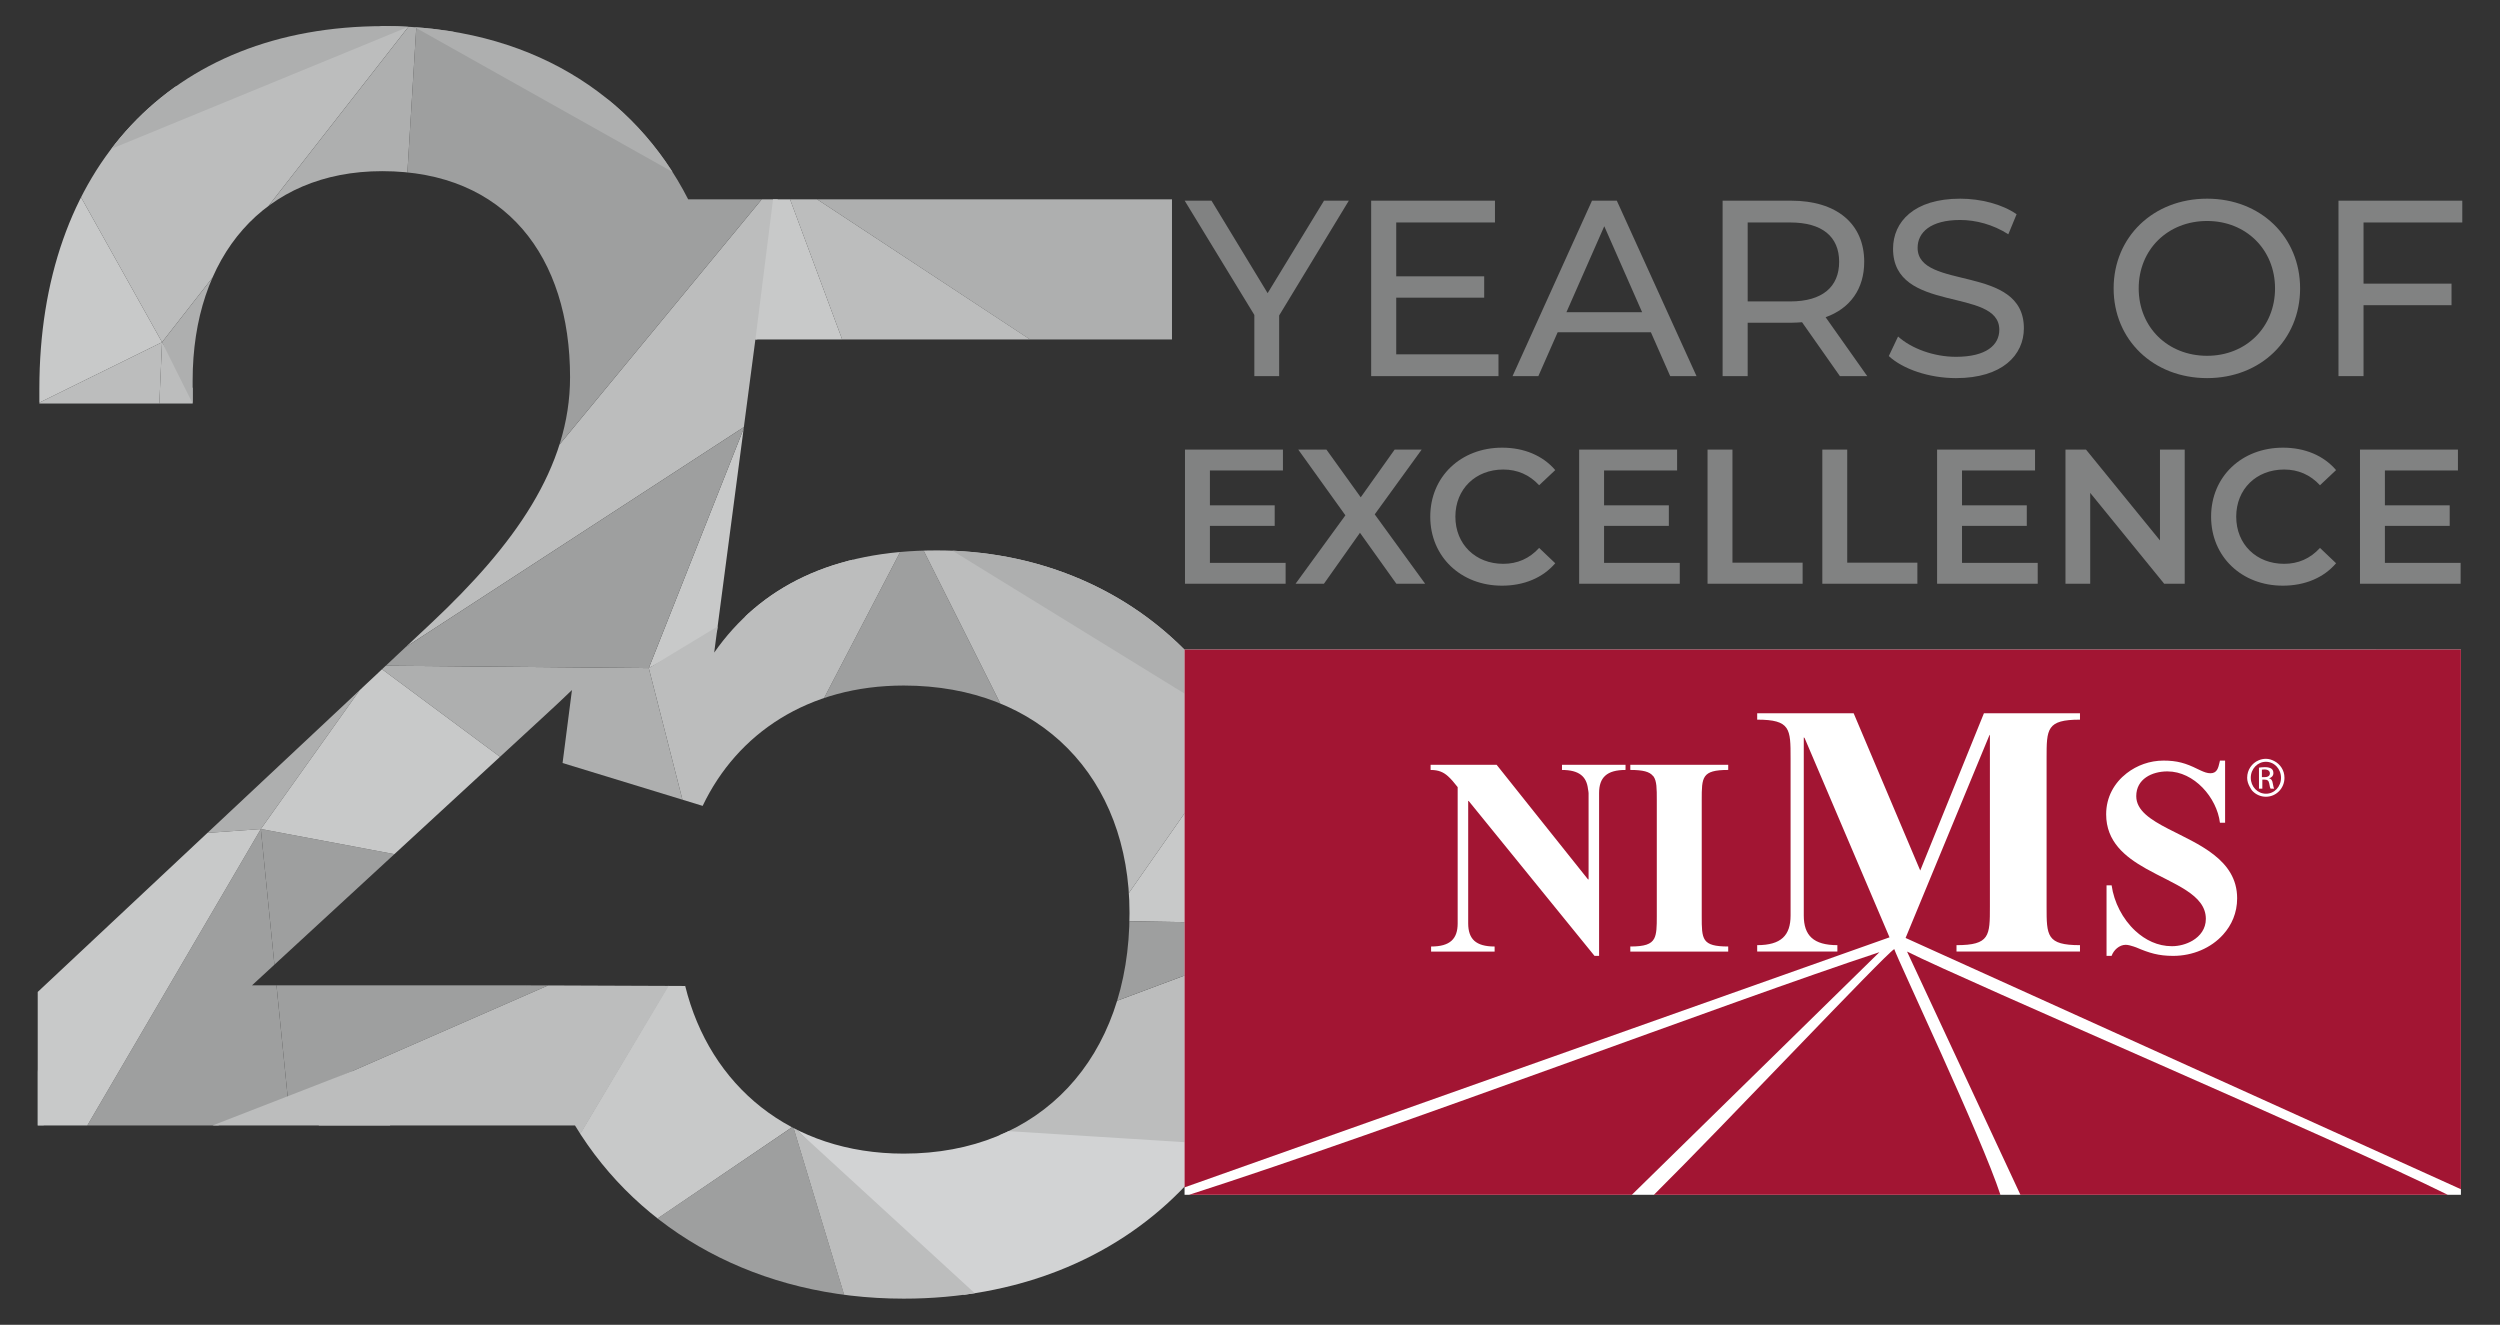 <?xml version="1.0" encoding="utf-8"?>
<!-- Generator: Adobe Illustrator 24.0.1, SVG Export Plug-In . SVG Version: 6.00 Build 0)  -->
<svg version="1.1" xmlns="http://www.w3.org/2000/svg" xmlns:xlink="http://www.w3.org/1999/xlink" x="0px" y="0px"
	 viewBox="0 0 3997.46 2118.31" style="enable-background:new 0 0 3997.46 2118.31;" xml:space="preserve">
<rect x="0" y="0" width="3997.46" height="2118.31" fill="#333333" stroke="none"/>
<style type="text/css">
	.st0{clip-path:url(#SVGID_2_);}
	.st1{fill:#AEAFAF;}
	.st2{fill:#9E9F9F;}
	.st3{fill:#818282;}
	.st4{fill:#BCBDBD;}
	.st5{fill:#C8C9C9;}
	.st6{fill:#D2D3D4;}
	.st7{fill:#FFFFFF;}
	.st8{fill:#A21533;}
</style>
<g id="Grey_Stacked">
</g>
<g id="Blue_Stacked">
</g>
<g id="Grey_Horizontal">
	<g>
		<g>
			<g>
				<defs>
					<path id="SVGID_1_" d="M1497.77,880.08c-166.03,0-282,57.96-355.79,163.39l65.89-500.72h666.12V318.76h-773.6
						c-86.26-169.29-255.9-276.98-486.65-276.98c-342.6,0-550.8,229.26-550.8,579.76v23.71h245.09v-36.88
						c0-197.64,113.31-334.69,303.07-334.69c197.65,0,300.42,137.05,300.42,329.42c0,144.95-89.6,268.78-221.36,392.65L60.31,1586.1
						v213.45h859.06c103.04,169.96,292.52,276.98,525.68,276.98c361.04,0,611.4-250.34,611.4-616.65
						C2056.45,1109.34,1808.73,880.08,1497.77,880.08z M1445.05,1844.63c-180.91,0-310.1-108.42-349.41-268.06
						c-1.35-5.46,1.13,5.58,0,0l-254.6-1.01c0.59,5.24-0.72-5.18,0,0H402.9l469.1-432.22c14.74-13.47,28.8-26.77,42.55-39.99
						l-15.01,116.69l223.99,68.55c55.35-115.97,168.66-192.42,321.52-192.42c218.74,0,361.04,147.58,361.04,363.71
						C1806.09,1691.78,1663.8,1844.63,1445.05,1844.63z"/>
				</defs>
				<clipPath id="SVGID_2_">
					<use xlink:href="#SVGID_1_"  style="overflow:visible;"/>
				</clipPath>
				<g class="st0">
					<polygon class="st1" points="-546.54,1523.32 82.55,1899.57 -249.94,2037.94 					"/>
					<polygon class="st2" points="417.06,1325.57 460.39,1757.72 80.62,1900.4 					"/>
					<polygon class="st3" points="343.4,2551.51 -249.98,2037.8 80.62,1900.4 					"/>
					<polygon class="st4" points="-116.59,732.15 259.11,547.2 246.6,833.31 					"/>
					<polygon class="st1" points="22.5,1354.46 603.11,1064.34 417.06,1325.57 					"/>
					<polygon class="st2" points="417.06,1325.57 1137.92,1461.28 460.39,1757.72 					"/>
					<polygon class="st4" points="22.5,1354.46 246.46,832.27 603.11,1064.34 					"/>
					<polygon class="st3" points="-546.54,1523.32 22.5,1354.46 80.62,1900.4 					"/>
					<polygon class="st3" points="-549.55,456.16 -120.66,689.87 22.5,1354.46 					"/>
					<polygon class="st1" points="65.86,201.48 -120.66,689.87 -549.55,456.16 					"/>
					<polygon class="st4" points="603.11,1064.34 246.46,832.27 259.11,547.2 					"/>
					<polygon class="st1" points="22.5,1354.46 -120.66,689.87 246.46,832.27 					"/>
					<polygon class="st4" points="-549.55,456.16 -254.12,-37.35 65.86,201.48 					"/>
					<polygon class="st3" points="-133.65,-29.77 1211.2,-62.37 668.24,25.97 					"/>
					<polygon class="st5" points="709.13,2180.86 1137.33,1459.28 1268.24,1801.28 					"/>
					<polygon class="st1" points="603.11,1064.34 1037.4,1068.26 1137.92,1461.28 					"/>
					<polygon class="st2" points="1773.86,1472.49 1137.92,1461.28 1459.01,844.82 					"/>
					<polygon class="st5" points="1137.92,1461.28 417.06,1325.57 603.11,1064.34 					"/>
					<polygon class="st4" points="726.39,2151.78 794.25,2037.92 460.39,1757.72 1137.92,1461.28 					"/>
					<polygon class="st6" points="2394.02,283.62 1988.61,268.77 1893.66,-198.84 					"/>
					<polygon class="st5" points="1459.01,844.82 1037.4,1068.26 1190.31,682.34 					"/>
					<polygon class="st1" points="2237.07,809.72 1459.01,844.82 1861.9,684.19 					"/>
					<polygon class="st1" points="1880.31,696.47 1249.16,280.94 1988.61,268.77 					"/>
					<polygon class="st4" points="2237.07,809.72 1773.86,1472.49 1459.01,844.82 					"/>
					<polygon class="st6" points="2394.02,283.62 2237.07,809.72 1880.31,696.47 					"/>
					<polygon class="st3" points="2418.39,1859.15 2112.84,1478.1 2237.07,809.72 					"/>
					<polygon class="st4" points="1257.9,1797.62 2112.84,1478.1 2418.39,1859.15 					"/>
					<polygon class="st4" points="666.75,25.33 259.11,547.2 65.86,201.48 					"/>
					<polygon class="st5" points="65.86,201.48 259.11,547.2 -70.35,709.38 -120.66,689.87 					"/>
					<polygon class="st1" points="-249.98,2037.8 343.21,2551.65 -270.45,2648.83 					"/>
					<polygon class="st5" points="2237.07,809.72 2112.84,1478.1 1773.86,1472.49 					"/>
					<polygon class="st4" points="2407.14,2590.86 1715.47,2242.46 2418.39,1859.15 					"/>
					<polygon class="st1" points="1895.17,-197.4 1248.93,283.03 1288.67,-74.9 					"/>
					<polygon class="st4" points="1249.16,280.94 1190.31,682.34 603.11,1064.34 					"/>
					<polygon class="st2" points="1190.31,682.34 1037.4,1068.26 603.11,1064.34 					"/>
					<polygon class="st5" points="1459.01,844.82 1190.31,682.34 1242.98,264.09 					"/>
					<polygon class="st2" points="666.75,25.33 1249.16,280.94 603.11,1064.34 					"/>
					<polygon class="st4" points="1249.16,280.94 1861.9,684.19 1459.01,844.82 					"/>
					<polygon class="st4" points="1895.17,-197.4 1988.61,268.77 1249.16,280.94 					"/>
					<polygon class="st6" points="1416.16,2390.75 1071.41,2546.97 726.39,2151.78 					"/>
					<polygon class="st3" points="2520.48,-120.18 2394.02,283.62 2043.25,-54.62 					"/>
					<polygon class="st2" points="2112.84,1478.1 1257.9,1797.62 1773.86,1472.49 					"/>
					<polygon class="st6" points="342.57,2552.11 79.97,1900 726.23,2152.21 					"/>
					<polygon class="st4" points="1137.92,1461.28 1037.4,1068.26 1483.14,798.5 					"/>
					<polygon class="st5" points="47.49,1956.99 22.5,1354.46 417.06,1325.57 					"/>
					<polygon class="st4" points="80.62,1900.4 562.25,1713.15 794.25,2037.92 726.39,2151.78 					"/>
					<polygon class="st1" points="-267.1,74.93 605.75,-13.98 655.66,41.78 76.45,279.72 					"/>
					<polygon class="st1" points="663.33,43.56 1292.22,4.76 1129.33,305.23 					"/>
					<polygon class="st1" points="522.5,1074.69 259.11,547.2 666.75,25.33 603.11,1064.34 					"/>
					<polygon class="st6" points="2418.39,1859.15 1715.47,2242.46 1268.24,1801.28 1230.26,1776.52 1226.37,1763.24 
						1288.18,1788.37 					"/>
					<polygon class="st2" points="1445.84,2387.17 756.07,2148.2 1268.24,1801.28 					"/>
					<polygon class="st4" points="1268.13,1801.28 1745.03,2238.88 1445.73,2387.17 					"/>
					<polygon class="st1" points="2337.85,859.8 1988.38,1167.15 1485.24,857.34 					"/>
				</g>
			</g>
		</g>
		<rect x="1894.09" y="1038.65" class="st7" width="2040.86" height="871.8"/>
		<g>
			<g>
				<path class="st3" d="M2045.35,504.42v96.98h-39.67v-97.79l-111.41-182.74h42.88l89.77,147.89l90.16-147.89h39.67L2045.35,504.42
					z"/>
				<path class="st3" d="M2396.05,566.53v34.87h-203.58V320.87h197.97v34.87h-157.9v86.16h140.66v34.06h-140.66v90.56H2396.05z"/>
				<path class="st3" d="M2639.75,531.27h-149.06l-30.87,70.12h-41.27l127.03-280.52h39.67l127.45,280.52h-42.09L2639.75,531.27z
					 M2625.72,499.21l-60.52-137.46l-60.5,137.46H2625.72z"/>
				<path class="st3" d="M2941.96,601.4l-60.52-86.16c-5.61,0.4-11.62,0.81-17.62,0.81h-69.33v85.36h-40.07V320.87h109.41
					c72.93,0,117.02,36.87,117.02,97.79c0,43.28-22.46,74.54-61.73,88.56l66.53,94.17H2941.96z M2940.77,418.66
					c0-40.07-26.86-62.92-78.15-62.92h-68.12v126.24h68.12C2913.91,481.98,2940.77,458.73,2940.77,418.66z"/>
				<path class="st3" d="M3020.15,569.33l14.83-31.26c20.84,18.85,56.5,32.47,92.58,32.47c48.49,0,69.31-18.85,69.31-43.28
					c0-68.53-169.91-25.24-169.91-129.45c0-43.26,33.66-80.13,107.39-80.13c32.87,0,66.93,8.8,90.18,24.84l-13.24,32.06
					c-24.44-15.64-52.08-22.84-76.94-22.84c-47.68,0-68.12,20.04-68.12,44.47c0,68.53,169.92,25.65,169.92,128.64
					c0,42.88-34.46,79.75-108.6,79.75C3084.68,604.6,3042.6,590.18,3020.15,569.33z"/>
				<path class="st3" d="M3379.66,461.13c0-82.15,63.32-143.45,149.48-143.45c85.36,0,148.68,60.9,148.68,143.45
					S3614.5,604.6,3529.15,604.6C3442.98,604.6,3379.66,543.28,3379.66,461.13z M3637.75,461.13c0-62.11-46.49-107.79-108.6-107.79
					c-62.92,0-109.41,45.68-109.41,107.79s46.49,107.79,109.41,107.79C3591.26,568.93,3637.75,523.24,3637.75,461.13z"/>
				<path class="st3" d="M3779.26,355.74v97.79h140.67v34.47h-140.67v113.4h-40.07V320.87h197.97v34.87H3779.26z"/>
			</g>
			<path class="st8" d="M1901.34,1910.45h707.97l395.85-387.94C2761.59,1602.93,2238.52,1802.01,1901.34,1910.45z"/>
			<path class="st8" d="M2644.58,1910.45h554.05c-29.99-91.96-164.14-375.41-169.74-392.88
				C3013.07,1527.12,2757.97,1798.06,2644.58,1910.45z"/>
			<path class="st8" d="M3647.3,1243.69c0-14.21-10.71-25.6-24.1-25.6h-0.15c-13.27,0-24.1,11.39-24.1,25.48
				c0,14.31,10.84,25.58,24.26,25.58C3636.59,1269.29,3647.3,1257.88,3647.3,1243.69z M3617.43,1246.62v14.48h-5.37v-33.64
				c2.81-0.4,5.49-0.8,9.51-0.8c5.1,0,8.45,1.06,10.45,2.55c2.02,1.46,3.08,3.73,3.08,6.97c0,4.42-2.94,7.11-6.54,8.18v0.26
				c2.93,0.55,4.94,3.2,5.61,8.17c0.79,5.24,1.62,7.25,2.16,8.32h-5.64c-0.8-1.07-1.61-4.15-2.28-8.57
				c-0.81-4.3-2.95-5.92-7.23-5.92H3617.43z"/>
			<path class="st8" d="M1894.09,1038.65v859.93l1127.22-399.81l-135.79-318.72l-1.32-0.99v284.77c0,31.98,15.49,47.46,53.72,47.46
				v10.21h-128.21v-10.21c38.23,0,53.39-15.49,53.39-47.46v-251.48c0-46.81,0-61.64-53.39-61.64v-10.21h154.25l106.46,251.49
				l101.84-251.49h153.59v10.21c-53.39,0-53.39,14.83-53.39,61.64v237.32c0,46.47,0,61.63,53.39,61.63v10.21h-197.43v-10.21
				c53.39,0,53.39-15.16,53.39-61.63v-274.89l-0.99,1.32l-133.82,323.67l887.93,401.78v-862.9H1894.09z M2599.19,1231.08
				c-0.04,0-0.05,0.01-0.09,0.01v0.05c-29.99,0-42.19,12.2-42.19,36.92v260.39h-7.25l-0.07-0.09h-0.03l-162.57-200.12l-38.64-47.55
				h-0.74v195.69c0,12.48,3.05,21.76,9.8,27.94c6.83,6.11,17.4,9.14,32.46,9.14v8.14h-101.48v-0.07h-0.1v-7.91
				c0.04,0,0.06-0.01,0.1-0.01v-0.15c30.21,0,42.39-12.15,42.39-36.99v-217.87c-5.86-7.51-10.58-13.04-15.51-17.46
				c-7.22-6.43-14.9-9.99-27.64-9.99v-0.04c-0.05,0-0.08-0.02-0.14-0.02v-8.13h0.14v-0.05h105.47l62.36,78.27l83.73,104.92h0.91
				v-138.02c0-2.42-0.69-4.15-0.92-6.32c-2.19-20.11-14.22-30.61-41.59-30.61v-8.24h101.52v0.05h0.09V1231.08z M2763.38,1231.08
				c-0.06,0-0.09,0-0.15,0v0.05c-42.19,0-42.19,11.54-42.19,48.13v185.89c0,18.26,0.01,30.36,5.25,37.9
				c5.31,7.47,15.91,10.39,37.08,10.39v8.14h-156.53v-8.14c22.98,0,33.31-3.64,38.13-12.61c4.02-7.62,4.22-18.97,4.22-35.68v-185.89
				c0-18.29,0-30.32-5.27-37.79c-0.24-0.34-0.66-0.55-0.93-0.87c-5.5-6.72-15.87-9.47-35.99-9.47v-0.05c-0.06,0-0.1,0-0.16,0v-8.13
				h0.16v-0.05h156.23v0.05h0.15V1231.08z M3474.84,1528.44c-23.4,0-38.23-4.61-59-13.51c-1.17-0.5-2.77-0.96-4.19-1.46
				c-4.19-1.41-8.94-2.73-12.68-2.73c-10.36,0-19.37,8.6-22.53,17.62h-0.1c-0.01,0.03-0.04,0.06-0.05,0.09h-7.91v-0.09h-0.06
				v-112.78h8.12c3.78,27.06,17.59,54.06,37.92,72.85c15.94,14.72,35.76,24.52,58.5,24.52c11.39,0,23.22-3.14,33.02-8.94
				c12.27-7.32,21.23-18.92,21.23-34.77c0-39.16-51.26-55.25-95.63-80.29c-33.89-19.06-63.77-43.3-63.77-86.94
				c0-27.72,13.21-50.43,32.83-65.6c16.29-12.67,36.96-20.23,58.9-20.23c21.63,0,35.62,4.09,54.57,13.54
				c1.69,0.85,3.5,1.61,5.26,2.44c4.84,2.21,9.89,4.26,15.22,4.26c10.62,0,12.53-8.71,14.46-17.16c0.23-1.03,0.46-2.06,0.7-3.08
				h8.11v0.13h0.13v99.21h-8.24c-4.95-40.21-41.2-82.07-84.05-82.07c-24.72,0-49.77,12.2-49.77,39.56
				c0,22.91,22.76,37.58,51.16,52.27c47.28,24.39,110.17,48.83,110.17,111.05c0,23.36-8.75,42.89-22.43,58.07
				C3535.46,1515.91,3505.98,1528.44,3474.84,1528.44z M3623.16,1273.98c-8.24,0-15.74-3.38-21.18-8.87
				c-1.95-1.95-3.27-4.45-4.62-6.9c-2.43-4.37-4.19-9.16-4.19-14.55c0-0.03,0.02-0.06,0.02-0.09l0-0.01
				c0-12.6,7.57-23.29,18.32-27.84c3.59-1.54,7.53-2.39,11.66-2.39c4.87,0,9.26,1.46,13.3,3.56c9.63,4.96,16.34,14.85,16.34,26.67
				l0,0c0,0.04,0.02,0.06,0.02,0.1C3652.82,1260.47,3639.64,1273.98,3623.16,1273.98z"/>
			<path class="st8" d="M3230.61,1910.45h683.25c-171.72-85.37-767.3-340.15-864.53-388.93L3230.61,1910.45z"/>
			<g>
				<path class="st3" d="M2055.69,900.01v33.4h-160.9V718.87h156.61v33.4h-116.78v55.79h103.6v32.8h-103.6v59.16H2055.69z"/>
				<path class="st3" d="M2232.78,933.41l-58.22-81.52l-57.62,81.52h-45.37l79.69-109.43l-75.4-105.12h45.06l54.87,76.32
					l54.25-76.32h43.21l-75.09,103.6l80.61,110.95H2232.78z"/>
				<path class="st3" d="M2286.96,826.13c0-64.05,49.04-110.32,114.94-110.32c34.94,0,64.97,12.56,84.9,35.86l-25.74,24.22
					c-15.64-16.87-34.94-25.13-57.33-25.13c-44.44,0-76.61,31.26-76.61,75.38c0,44.14,32.17,75.4,76.61,75.4
					c22.38,0,41.69-8.27,57.33-25.43l25.74,24.51c-19.93,23.3-49.96,35.86-85.21,35.86C2336,936.48,2286.96,890.2,2286.96,826.13z"
					/>
				<path class="st3" d="M2685.94,900.01v33.4h-160.9V718.87h156.61v33.4h-116.78v55.79h103.6v32.8h-103.6v59.16H2685.94z"/>
				<path class="st3" d="M2730.33,718.87h39.84V899.7h112.18v33.71h-152.01V718.87z"/>
				<path class="st3" d="M2913.85,718.87h39.84V899.7h112.18v33.71h-152.01V718.87z"/>
				<path class="st3" d="M3258.28,900.01v33.4h-160.9V718.87h156.61v33.4h-116.78v55.79h103.6v32.8h-103.6v59.16H3258.28z"/>
				<path class="st3" d="M3493.31,718.87v214.54h-32.8l-118.3-145.28v145.28h-39.54V718.87h32.8l118.3,145.28V718.87H3493.31z"/>
				<path class="st3" d="M3535.51,826.13c0-64.05,49.04-110.32,114.94-110.32c34.94,0,64.97,12.56,84.9,35.86l-25.74,24.22
					c-15.64-16.87-34.94-25.13-57.33-25.13c-44.44,0-76.61,31.26-76.61,75.38c0,44.14,32.17,75.4,76.61,75.4
					c22.38,0,41.69-8.27,57.33-25.43l25.74,24.51c-19.93,23.3-49.96,35.86-85.21,35.86C3584.55,936.48,3535.51,890.2,3535.51,826.13
					z"/>
				<path class="st3" d="M3934.49,900.01v33.4h-160.9V718.87h156.61v33.4h-116.78v55.79h103.6v32.8h-103.6v59.16H3934.49z"/>
			</g>
		</g>
		<path class="st8" d="M3629.5,1236.58c0-3.11-2.26-6.24-8.65-6.24c-1.86,0-3.13,0.13-4.11,0.28v12.05h4.11
			C3625.55,1242.68,3629.5,1240.98,3629.5,1236.58z"/>
	</g>
</g>
<g id="Blue_Horizontal">
</g>
</svg>
